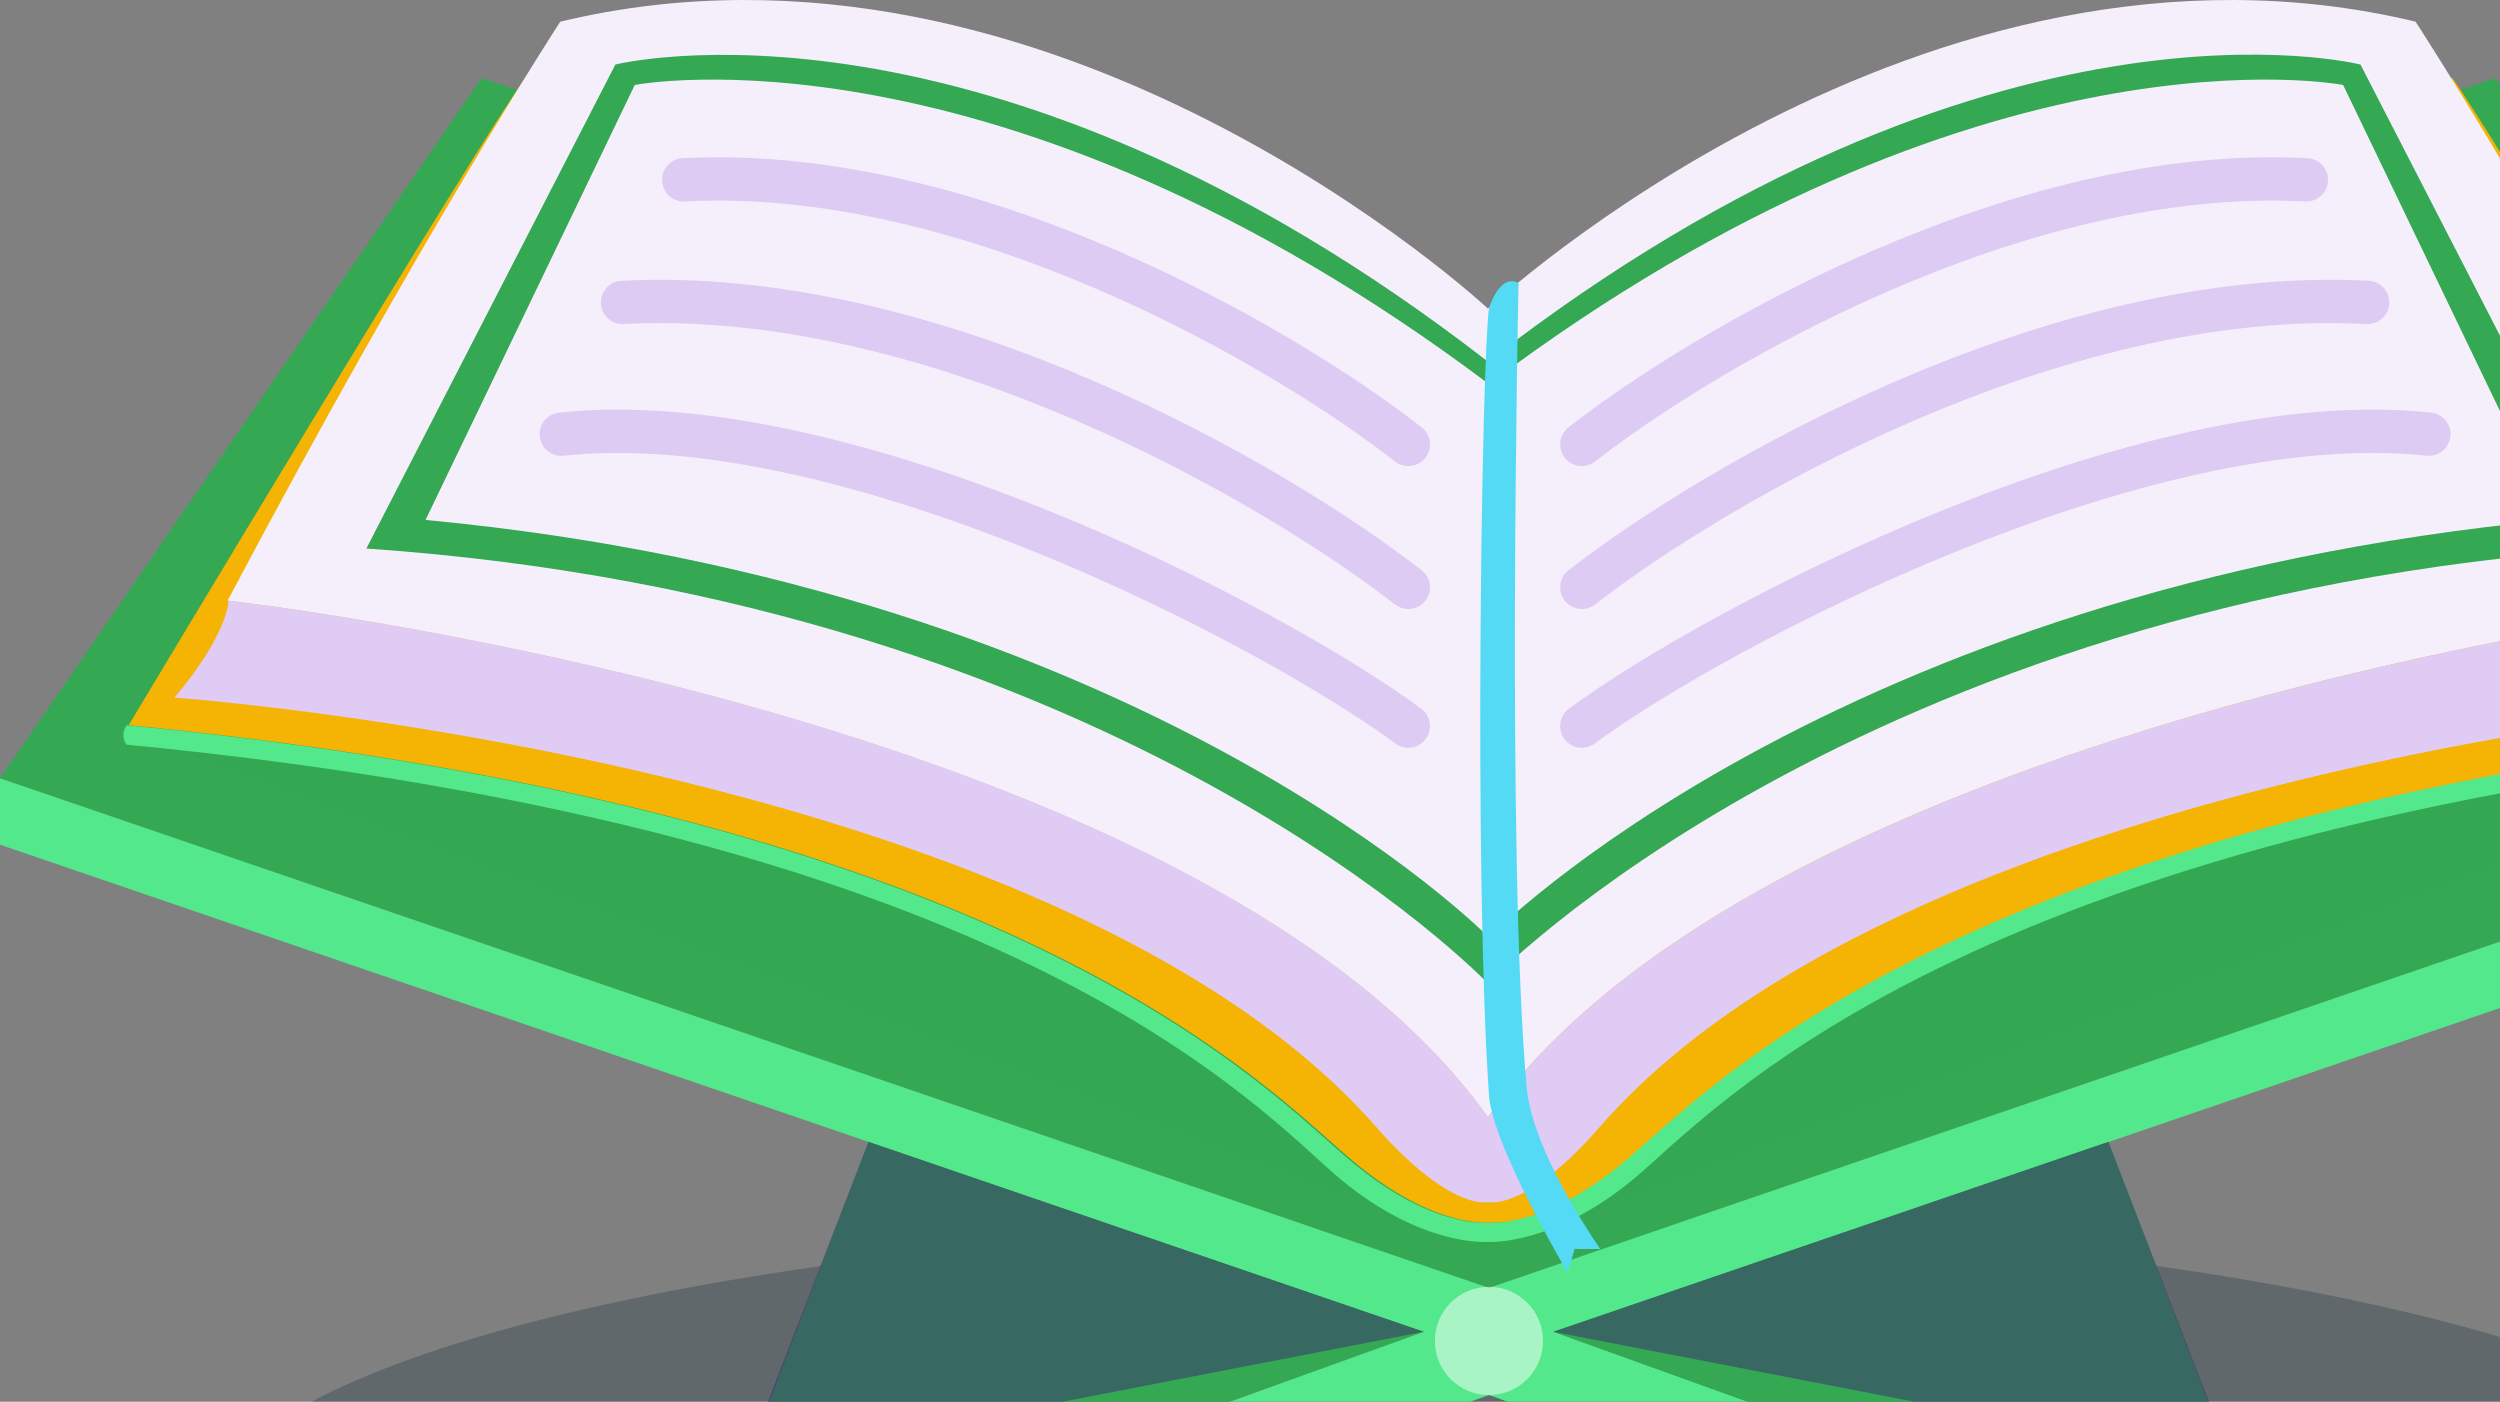 <svg width="173" height="97" viewBox="0 0 173 97" fill="none" xmlns="http://www.w3.org/2000/svg">
<rect x="0" y="0" width="173" height="97" fill="#808080" stroke="none"/>
<g clip-path="url(#clip0_1565_1011)">
<path opacity="0.25" d="M103.035 125.999C152.14 125.999 191.947 116.73 191.947 105.296C191.947 93.863 152.14 84.594 103.035 84.594C53.931 84.594 14.124 93.863 14.124 105.296C14.124 116.73 53.931 125.999 103.035 125.999Z" fill="#042030"/>
<path d="M172.667 5.391L103.035 29.202L33.333 5.391L0 53.862L103.035 89.12L206 53.862L172.667 5.391Z" fill="#34A852"/>
<path opacity="0.45" d="M12.146 51.884L97.597 84.598L68.219 55.487C68.219 55.487 19.985 43.829 12.146 51.884Z" fill="#34A852"/>
<path opacity="0.45" d="M193.924 51.884L108.473 84.598L137.851 55.487C137.781 55.487 186.014 43.829 193.924 51.884Z" fill="#34A852"/>
<path d="M103.035 89.118L0 53.859V58.452L103.035 93.71L206 58.452V53.859L103.035 89.118Z" fill="#53E88B"/>
<path d="M48.163 110.317L60.098 79.016L98.516 92.158L48.163 110.317Z" fill="#34A852"/>
<path opacity="0.45" d="M51.482 101.273L98.516 92.158L60.098 79.016L51.482 101.273Z" fill="#3B1E77"/>
<path d="M103.035 90.531L48.163 110.316L52.259 114.626L103.035 96.537L153.741 114.626L157.907 110.316L103.035 90.531Z" fill="#53E88B"/>
<path d="M157.907 110.317L145.902 79.016L107.484 92.158L157.907 110.317Z" fill="#34A852"/>
<path opacity="0.45" d="M154.518 101.273L107.484 92.158L145.902 79.016L154.518 101.273Z" fill="#3B1E77"/>
<path d="M103.035 96.537C105.102 96.537 106.778 94.86 106.778 92.792C106.778 90.724 105.102 89.047 103.035 89.047C100.968 89.047 99.292 90.724 99.292 92.792C99.292 94.86 100.968 96.537 103.035 96.537Z" fill="white" fill-opacity="0.5"/>
<path d="M169.701 5.391L103.035 38.6L36.37 5.391C33.333 9.418 8.898 50.188 8.898 50.188C9.181 50.188 9.393 50.258 9.675 50.258C70.974 56.406 87.993 75.695 93.643 80.359C99.293 85.093 103.106 84.598 103.106 84.598C103.106 84.598 106.919 85.093 112.569 80.359C118.219 75.695 135.238 56.406 196.537 50.258C196.819 50.258 197.031 50.188 197.314 50.188C197.172 50.188 172.667 9.489 169.701 5.391Z" fill="#F5B304"/>
<path d="M197.172 50.188C196.89 50.188 196.678 50.258 196.396 50.258C135.097 56.405 118.077 75.695 112.428 80.358C106.778 85.093 102.965 84.598 102.965 84.598C102.965 84.598 99.151 85.093 93.501 80.358C87.852 75.695 70.832 56.405 9.534 50.258C9.251 50.258 9.039 50.188 8.757 50.188C8.262 50.965 8.757 51.53 8.757 51.53C70.691 57.536 87.146 76.896 92.795 81.63C98.445 86.294 102.894 85.94 102.894 85.94C102.894 85.94 107.343 86.294 112.993 81.63C118.642 76.967 135.097 57.607 197.031 51.53C197.172 51.53 197.667 50.965 197.172 50.188Z" fill="#53E88B"/>
<path d="M167.159 1.501C133.049 -6.696 102.965 21.355 102.965 21.355C102.965 21.355 72.88 -6.696 38.77 1.501C38.77 1.501 29.095 16.339 15.748 41.564C15.748 41.564 82.908 49.124 102.965 77.317C123.021 49.124 190.181 41.564 190.181 41.564C176.834 16.339 167.159 1.501 167.159 1.501Z" fill="#F5EFFB"/>
<path d="M190.181 41.562C190.181 41.562 123.021 49.123 102.965 77.315C82.979 49.123 15.819 41.562 15.819 41.562C15.819 41.562 15.819 43.824 12.076 48.275C12.076 48.275 73.022 52.656 95.197 77.951C100.422 83.887 102.965 83.18 102.965 83.18C102.965 83.18 105.578 83.887 110.733 77.951C132.837 52.656 193.853 48.275 193.853 48.275C190.181 43.753 190.181 41.562 190.181 41.562Z" fill="#DFCBF4"/>
<path d="M163.345 4.466C163.345 4.466 137.851 -2.035 102.965 25.027C68.148 -1.964 42.584 4.466 42.584 4.466L25.352 37.958C77.753 41.561 102.965 68.058 102.965 68.058C102.965 68.058 128.176 41.561 180.577 37.958L163.345 4.466ZM103.035 64.878C103.035 64.878 79.448 40.713 29.448 35.979L43.926 5.879C43.926 5.879 68.996 1.004 103.035 26.582C137.074 1.004 162.145 5.879 162.145 5.879L176.622 35.979C126.623 40.713 103.035 64.878 103.035 64.878Z" fill="#34A852"/>
<path opacity="0.2" d="M109.462 50.246C118.878 43.298 148.303 27.923 168.077 30.043" stroke="#863ED5" stroke-width="3" stroke-linecap="round"/>
<path opacity="0.2" d="M109.462 30.754C117.819 24.207 139.546 11.38 159.602 12.445" stroke="#863ED5" stroke-width="3" stroke-linecap="round"/>
<path opacity="0.2" d="M109.462 40.644C118.525 33.593 142.088 19.779 163.84 20.927" stroke="#863ED5" stroke-width="3" stroke-linecap="round"/>
<path opacity="0.2" d="M97.456 50.246C88.04 43.298 58.614 27.923 38.841 30.043" stroke="#863ED5" stroke-width="3" stroke-linecap="round"/>
<path opacity="0.2" d="M97.456 30.754C89.099 24.207 67.372 11.38 47.315 12.445" stroke="#863ED5" stroke-width="3" stroke-linecap="round"/>
<path opacity="0.2" d="M97.456 40.644C88.393 33.593 64.829 19.779 43.078 20.927" stroke="#863ED5" stroke-width="3" stroke-linecap="round"/>
<path d="M103.035 21.354C103.035 21.354 103.742 18.881 105.083 19.588C105.083 19.588 104.236 59.651 105.648 75.266C106.001 79.153 109.391 84.452 110.733 86.43H108.967L108.473 88.055C108.473 88.055 103.247 79.223 103.035 75.761C101.976 60.216 102.541 25.099 103.035 21.354Z" fill="#54DAF5"/>
</g>
<defs>
<clipPath id="clip0_1565_1011">
<rect width="173" height="97" fill="white"/>
</clipPath>
</defs>
</svg>
